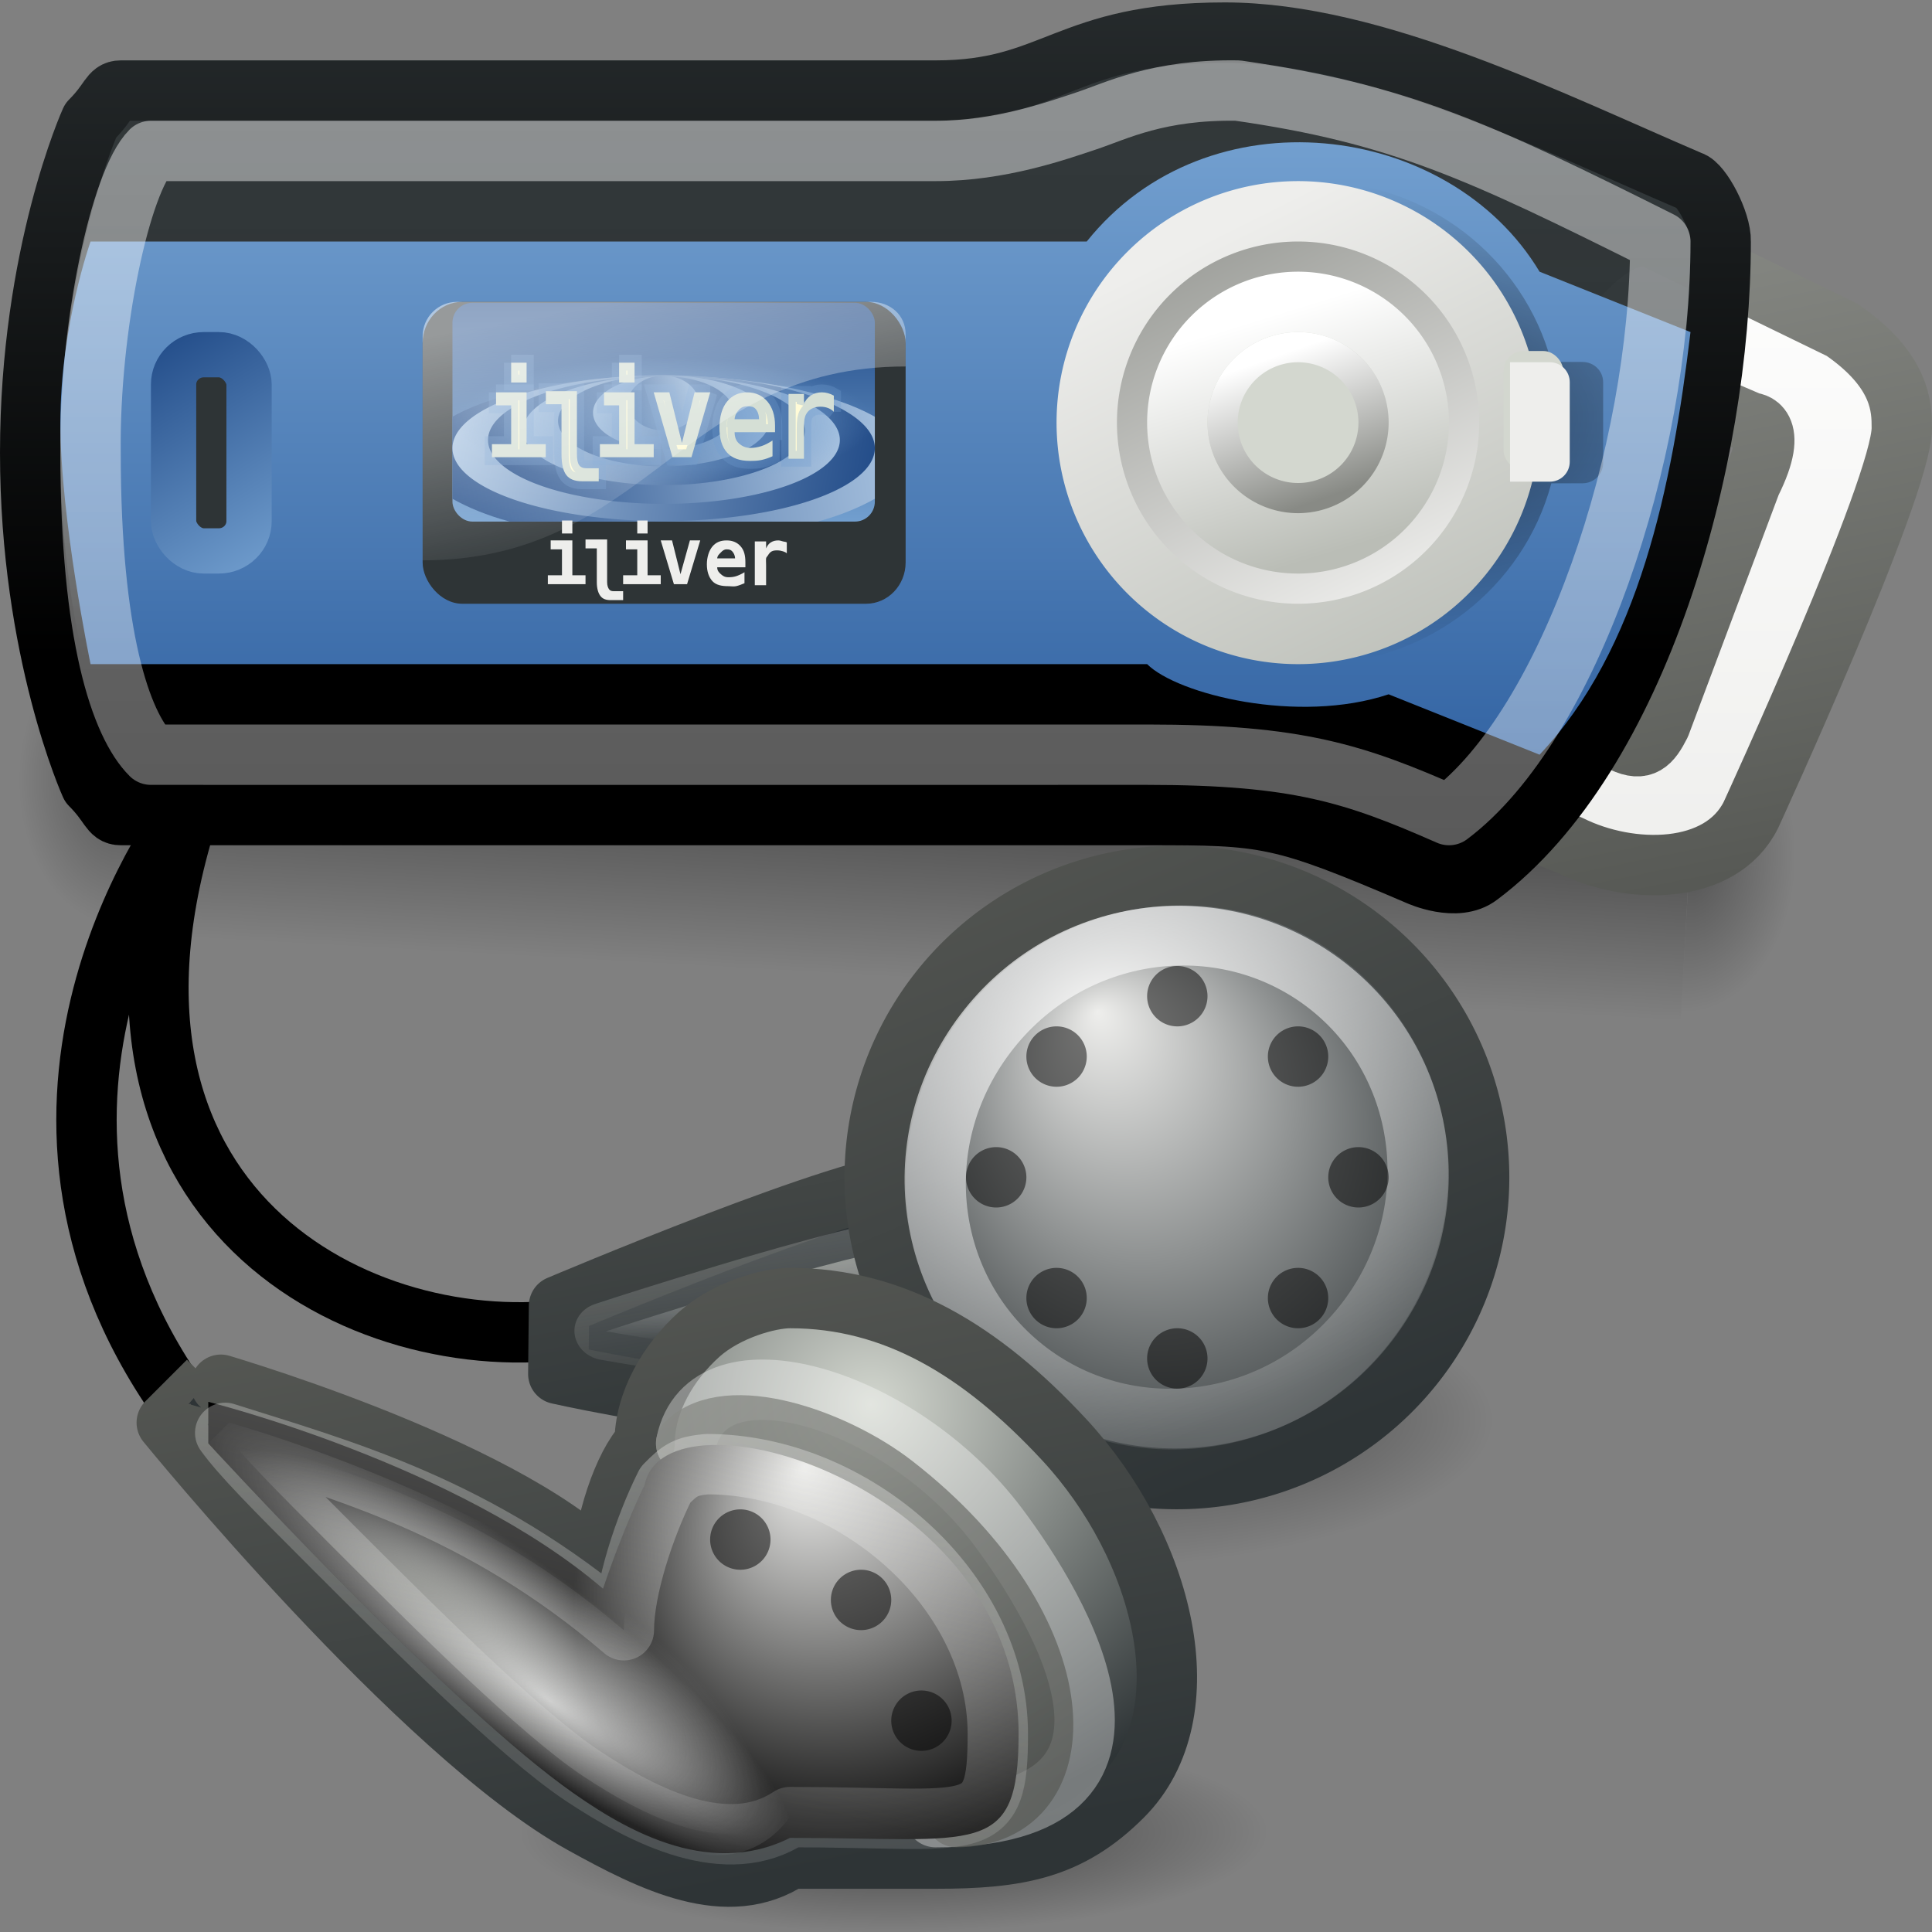 <?xml version="1.0" encoding="UTF-8" standalone="no"?>
<!-- Created with Inkscape (http://www.inkscape.org/) -->
<svg
   xmlns:dc="http://purl.org/dc/elements/1.1/"
   xmlns:cc="http://web.resource.org/cc/"
   xmlns:rdf="http://www.w3.org/1999/02/22-rdf-syntax-ns#"
   xmlns:svg="http://www.w3.org/2000/svg"
   xmlns="http://www.w3.org/2000/svg"
   xmlns:xlink="http://www.w3.org/1999/xlink"
   xmlns:sodipodi="http://sodipodi.sourceforge.net/DTD/sodipodi-0.dtd"
   xmlns:inkscape="http://www.inkscape.org/namespaces/inkscape"
   width="32"
   height="32"
   id="svg2160"
   sodipodi:version="0.32"
   inkscape:version="0.45.1"
   sodipodi:docbase="/storage/Development/Art/Tango/Players/iriver_T10/32x32"
   sodipodi:docname="multimedia-player-iriver-t10-blue.svg"
   inkscape:output_extension="org.inkscape.output.svg.inkscape"
   inkscape:export-filename="/storage/Development/Art/Tango/Players/iriver_T10/32x32/multimedia-player-iriver-t10-blue.png"
   inkscape:export-xdpi="90"
   inkscape:export-ydpi="90"
   version="1.0">
  <rect width="100%" height="100%" fill="#808080" stroke="none"/>
  <defs
     id="defs2162">
    <linearGradient
       inkscape:collect="always"
       xlink:href="#linearGradient3649"
       id="linearGradient6563"
       gradientUnits="userSpaceOnUse"
       x1="12.408"
       y1="36.591"
       x2="25.416"
       y2="43.61" />
    <linearGradient
       id="linearGradient3356"
       inkscape:collect="always">
      <stop
         id="stop3358"
         offset="0"
         style="stop-color:#555753;stop-opacity:1" />
      <stop
         id="stop3360"
         offset="1"
         style="stop-color:#2e3436;stop-opacity:1" />
    </linearGradient>
    <linearGradient
       inkscape:collect="always"
       xlink:href="#linearGradient3356"
       id="linearGradient6561"
       gradientUnits="userSpaceOnUse"
       x1="11.154"
       y1="36.413"
       x2="25.949"
       y2="44.373" />
    <radialGradient
       inkscape:collect="always"
       xlink:href="#linearGradient3704"
       id="radialGradient6559"
       gradientUnits="userSpaceOnUse"
       gradientTransform="matrix(1.35,0.377,-0.305,1.427,4.005,-24.82)"
       cx="21.606"
       cy="38.298"
       fx="18.683"
       fy="37.614"
       r="5.487" />
    <linearGradient
       inkscape:collect="always"
       xlink:href="#linearGradient3453"
       id="linearGradient6557"
       gradientUnits="userSpaceOnUse"
       x1="21.941"
       y1="34.082"
       x2="14.677"
       y2="44.691" />
    <radialGradient
       inkscape:collect="always"
       xlink:href="#linearGradient3479"
       id="radialGradient6555"
       gradientUnits="userSpaceOnUse"
       gradientTransform="matrix(-8.5861627e-2,0.128,-0.695,-0.465,30.203,49.383)"
       cx="6.865"
       cy="27.7"
       fx="6.865"
       fy="27.7"
       r="10.271" />
    <linearGradient
       inkscape:collect="always"
       xlink:href="#linearGradient3505"
       id="linearGradient6553"
       gradientUnits="userSpaceOnUse"
       gradientTransform="matrix(0.496,-0.548,0.483,0.582,-4.166,4.599)"
       x1="16.975"
       y1="33"
       x2="10.305"
       y2="42.778" />
    <radialGradient
       inkscape:collect="always"
       xlink:href="#linearGradient3626"
       id="radialGradient6551"
       gradientUnits="userSpaceOnUse"
       gradientTransform="matrix(1,0,0,0.146,0,34.594)"
       cx="24"
       cy="40.5"
       fx="34.869"
       fy="39.557"
       r="24" />
    <linearGradient
       inkscape:collect="always"
       xlink:href="#linearGradient3389"
       id="linearGradient6523"
       gradientUnits="userSpaceOnUse"
       gradientTransform="matrix(0.688,0,0,0.703,0.591,-1.687)"
       x1="27.047"
       y1="31.068"
       x2="24.043"
       y2="44.745" />
    <radialGradient
       inkscape:collect="always"
       xlink:href="#linearGradient3422"
       id="radialGradient6521"
       gradientUnits="userSpaceOnUse"
       gradientTransform="matrix(0.514,0.286,-0.107,0.191,10.123,10.69)"
       cx="9.433"
       cy="67.937"
       fx="7.63"
       fy="64.277"
       r="9.797" />
    <radialGradient
       inkscape:collect="always"
       xlink:href="#linearGradient3383"
       id="radialGradient6519"
       gradientUnits="userSpaceOnUse"
       gradientTransform="matrix(0.46,0.342,-8.1856204e-2,0.11,6.28,20.975)"
       cx="8.51"
       cy="20.591"
       fx="10.694"
       fy="22.915"
       r="10.484" />
    <radialGradient
       inkscape:collect="always"
       xlink:href="#linearGradient3433"
       id="radialGradient6517"
       gradientUnits="userSpaceOnUse"
       gradientTransform="matrix(0.329,0.321,-0.386,0.394,16.907,11.345)"
       cx="17.258"
       cy="19.513"
       fx="13"
       fy="19.741"
       r="10.484" />
    <linearGradient
       inkscape:collect="always"
       xlink:href="#linearGradient3342"
       id="linearGradient6515"
       gradientUnits="userSpaceOnUse"
       gradientTransform="matrix(0.688,0,0,0.688,0.591,-0.476)"
       x1="15.5"
       y1="33.066"
       x2="25.091"
       y2="43.5" />
    <linearGradient
       inkscape:collect="always"
       xlink:href="#linearGradient3497"
       id="linearGradient6513"
       gradientUnits="userSpaceOnUse"
       gradientTransform="matrix(0.527,-0.475,0.453,0.548,-13.349,14.584)"
       x1="19.817"
       y1="27.315"
       x2="12.503"
       y2="39.791" />
    <radialGradient
       inkscape:collect="always"
       xlink:href="#linearGradient3340"
       id="radialGradient6511"
       gradientUnits="userSpaceOnUse"
       gradientTransform="matrix(0,0.558,-0.579,0,32.096,11.238)"
       cx="19.757"
       cy="30.102"
       fx="19.757"
       fy="30.102"
       r="12.534" />
    <radialGradient
       inkscape:collect="always"
       xlink:href="#linearGradient3626"
       id="radialGradient6509"
       gradientUnits="userSpaceOnUse"
       gradientTransform="matrix(1,0,0,0.146,0,34.594)"
       cx="24"
       cy="40.5"
       fx="24"
       fy="40.5"
       r="24" />
    <linearGradient
       id="linearGradient7223"
       inkscape:collect="always">
      <stop
         id="stop7225"
         offset="0"
         style="stop-color:#ffffff;stop-opacity:1;" />
      <stop
         id="stop7227"
         offset="1"
         style="stop-color:#ffffff;stop-opacity:0" />
    </linearGradient>
    <linearGradient
       id="linearGradient7217"
       inkscape:collect="always">
      <stop
         id="stop7219"
         offset="0"
         style="stop-color:#204a87;stop-opacity:1" />
      <stop
         id="stop7221"
         offset="1"
         style="stop-color:#729fcf;stop-opacity:1" />
    </linearGradient>
    <linearGradient
       id="linearGradient7211"
       inkscape:collect="always">
      <stop
         id="stop7213"
         offset="0"
         style="stop-color:#729fcf;stop-opacity:1" />
      <stop
         id="stop7215"
         offset="1"
         style="stop-color:#3465a4;stop-opacity:1" />
    </linearGradient>
    <linearGradient
       id="linearGradient6509">
      <stop
         id="stop6511"
         offset="0"
         style="stop-color:#ffffff;stop-opacity:1" />
      <stop
         id="stop6513"
         offset="1"
         style="stop-color:#ffffff;stop-opacity:0" />
    </linearGradient>
    <linearGradient
       id="linearGradient4231">
      <stop
         style="stop-color:#ffffff;stop-opacity:1"
         offset="0"
         id="stop4233" />
      <stop
         style="stop-color:#2e3436;stop-opacity:0;"
         offset="1"
         id="stop4235" />
    </linearGradient>
    <linearGradient
       id="linearGradient5079">
      <stop
         style="stop-color:#729fcf;stop-opacity:1"
         offset="0"
         id="stop5081" />
      <stop
         id="stop4842"
         offset="0.75"
         style="stop-color:#729fcf;stop-opacity:0.498;" />
      <stop
         style="stop-color:#729fcf;stop-opacity:0"
         offset="1"
         id="stop5083" />
    </linearGradient>
    <linearGradient
       id="linearGradient4463">
      <stop
         style="stop-color:#adc7e3;stop-opacity:1;"
         offset="0"
         id="stop4465" />
      <stop
         style="stop-color:#204a87;stop-opacity:1"
         offset="1"
         id="stop4467" />
    </linearGradient>
    <linearGradient
       id="linearGradient4882"
       inkscape:collect="always">
      <stop
         id="stop4884"
         offset="0"
         style="stop-color:#204a87;stop-opacity:1" />
      <stop
         id="stop4886"
         offset="1"
         style="stop-color:#729fcf;stop-opacity:1" />
    </linearGradient>
    <linearGradient
       inkscape:collect="always"
       id="linearGradient4258">
      <stop
         style="stop-color:#ffffff;stop-opacity:1"
         offset="0"
         id="stop4260" />
      <stop
         style="stop-color:#888a85;stop-opacity:1"
         offset="1"
         id="stop4262" />
    </linearGradient>
    <linearGradient
       inkscape:collect="always"
       id="linearGradient4274">
      <stop
         style="stop-color:#ffffff;stop-opacity:1"
         offset="0"
         id="stop4276" />
      <stop
         style="stop-color:#babdb6;stop-opacity:1"
         offset="1"
         id="stop4278" />
    </linearGradient>
    <linearGradient
       inkscape:collect="always"
       id="linearGradient4266">
      <stop
         style="stop-color:#eeeeec;stop-opacity:1"
         offset="0"
         id="stop4268" />
      <stop
         style="stop-color:#babdb6;stop-opacity:1"
         offset="1"
         id="stop4270" />
    </linearGradient>
    <linearGradient
       inkscape:collect="always"
       id="linearGradient4242">
      <stop
         style="stop-color:#888a85;stop-opacity:1"
         offset="0"
         id="stop4244" />
      <stop
         style="stop-color:#eeeeec;stop-opacity:1"
         offset="1"
         id="stop4246" />
    </linearGradient>
    <linearGradient
       inkscape:collect="always"
       id="linearGradient5932">
      <stop
         style="stop-color:#ffffff;stop-opacity:1;"
         offset="0"
         id="stop5934" />
      <stop
         style="stop-color:#ffffff;stop-opacity:0.784"
         offset="1"
         id="stop5936" />
    </linearGradient>
    <linearGradient
       inkscape:collect="always"
       id="linearGradient3437">
      <stop
         style="stop-color:#000000;stop-opacity:1;"
         offset="0"
         id="stop3439" />
      <stop
         style="stop-color:#000000;stop-opacity:0;"
         offset="1"
         id="stop3441" />
    </linearGradient>
    <linearGradient
       inkscape:collect="always"
       id="linearGradient4110">
      <stop
         style="stop-color:#2e3436;stop-opacity:1;"
         offset="0"
         id="stop4112" />
      <stop
         style="stop-color:#000000;stop-opacity:1"
         offset="1"
         id="stop4114" />
    </linearGradient>
    <linearGradient
       id="linearGradient4146">
      <stop
         style="stop-color:#555753;stop-opacity:1"
         offset="0"
         id="stop4148" />
      <stop
         id="stop4156"
         offset="0.25"
         style="stop-color:#2e3436;stop-opacity:0.941;" />
      <stop
         style="stop-color:#2e3436;stop-opacity:1;"
         offset="0.75"
         id="stop4158" />
      <stop
         style="stop-color:#000000;stop-opacity:1"
         offset="1"
         id="stop4150" />
    </linearGradient>
    <linearGradient
       inkscape:collect="always"
       id="linearGradient4206">
      <stop
         style="stop-color:#555753;stop-opacity:1"
         offset="0"
         id="stop4208" />
      <stop
         style="stop-color:#888a85;stop-opacity:1"
         offset="1"
         id="stop4210" />
    </linearGradient>
    <linearGradient
       inkscape:collect="always"
       id="linearGradient4221">
      <stop
         style="stop-color:#ffffff;stop-opacity:1"
         offset="0"
         id="stop4223" />
      <stop
         style="stop-color:#eeeeec;stop-opacity:1"
         offset="1"
         id="stop4225" />
    </linearGradient>
    <linearGradient
       inkscape:collect="always"
       id="linearGradient4101">
      <stop
         style="stop-color:#000000;stop-opacity:1;"
         offset="0"
         id="stop4103" />
      <stop
         style="stop-color:#000000;stop-opacity:0;"
         offset="1"
         id="stop4105" />
    </linearGradient>
    <linearGradient
       id="linearGradient4792">
      <stop
         style="stop-color:#ffffff;stop-opacity:1;"
         offset="0"
         id="stop4794" />
      <stop
         id="stop4796"
         offset="0.2"
         style="stop-color:#d3d3d3;stop-opacity:1;" />
      <stop
         style="stop-color:#d3d3d3;stop-opacity:1;"
         offset="0.8"
         id="stop4798" />
      <stop
         style="stop-color:#888888;stop-opacity:1;"
         offset="1"
         id="stop4800" />
    </linearGradient>
    <linearGradient
       id="linearGradient4079">
      <stop
         id="stop4081"
         offset="0"
         style="stop-color:#babdb6;stop-opacity:1" />
      <stop
         id="stop4083"
         offset="1"
         style="stop-color:#888a85;stop-opacity:1" />
    </linearGradient>
    <linearGradient
       id="linearGradient4065">
      <stop
         id="stop4067"
         offset="0"
         style="stop-color:#d2e1f0;stop-opacity:1;" />
      <stop
         style="stop-color:#729fcf;stop-opacity:1;"
         offset="0.2"
         id="stop4069" />
      <stop
         id="stop4071"
         offset="0.8"
         style="stop-color:#729fcf;stop-opacity:1;" />
      <stop
         id="stop4073"
         offset="1"
         style="stop-color:#204a87;stop-opacity:1" />
    </linearGradient>
    <linearGradient
       id="linearGradient4803"
       inkscape:collect="always">
      <stop
         id="stop4805"
         offset="0"
         style="stop-color:#555753;stop-opacity:1" />
      <stop
         id="stop4807"
         offset="1"
         style="stop-color:#2e3436;stop-opacity:1" />
    </linearGradient>
    <linearGradient
       id="linearGradient3389"
       inkscape:collect="always">
      <stop
         id="stop3391"
         offset="0"
         style="stop-color:#eeeeec;stop-opacity:1;" />
      <stop
         id="stop3393"
         offset="1"
         style="stop-color:#eeeeec;stop-opacity:0.294" />
    </linearGradient>
    <linearGradient
       inkscape:collect="always"
       xlink:href="#linearGradient3389"
       id="linearGradient2359"
       gradientUnits="userSpaceOnUse"
       gradientTransform="matrix(1,0,0,1.023,0,-1.761)"
       x1="27.047"
       y1="31.068"
       x2="24.043"
       y2="44.745" />
    <linearGradient
       inkscape:collect="always"
       id="linearGradient3422">
      <stop
         style="stop-color:#babdb6;stop-opacity:1"
         offset="0"
         id="stop3424" />
      <stop
         style="stop-color:#ffffff;stop-opacity:0;"
         offset="1"
         id="stop3426" />
    </linearGradient>
    <radialGradient
       inkscape:collect="always"
       xlink:href="#linearGradient3422"
       id="radialGradient3428"
       cx="9.433"
       cy="67.937"
       fx="7.63"
       fy="64.277"
       r="9.797"
       gradientTransform="matrix(0.747,0.416,-0.155,0.278,13.85,16.235)"
       gradientUnits="userSpaceOnUse" />
    <linearGradient
       id="linearGradient3383">
      <stop
         id="stop3385"
         offset="0"
         style="stop-color:#ffffff;stop-opacity:1" />
      <stop
         id="stop3387"
         offset="1"
         style="stop-color:#ffffff;stop-opacity:0;" />
    </linearGradient>
    <radialGradient
       inkscape:collect="always"
       xlink:href="#linearGradient3383"
       id="radialGradient3411"
       gradientUnits="userSpaceOnUse"
       gradientTransform="matrix(0.668,0.497,-0.119,0.16,8.266,31.19)"
       cx="8.51"
       cy="20.591"
       fx="10.694"
       fy="22.915"
       r="10.484" />
    <radialGradient
       inkscape:collect="always"
       xlink:href="#linearGradient3501"
       id="radialGradient3986"
       gradientUnits="userSpaceOnUse"
       gradientTransform="matrix(0.5,0,0,1.5,13.75,-18.75)"
       cx="27.5"
       cy="37.5"
       fx="27.5"
       fy="38.781"
       r="1" />
    <radialGradient
       inkscape:collect="always"
       xlink:href="#linearGradient3501"
       id="radialGradient3984"
       gradientUnits="userSpaceOnUse"
       gradientTransform="matrix(0.5,0,0,1.5,13.75,-18.75)"
       cx="27.5"
       cy="37.5"
       fx="27.5"
       fy="38.781"
       r="1" />
    <radialGradient
       inkscape:collect="always"
       xlink:href="#linearGradient3501"
       id="radialGradient3982"
       gradientUnits="userSpaceOnUse"
       gradientTransform="matrix(0.5,0,0,1.5,13.75,-18.75)"
       cx="27.5"
       cy="37.5"
       fx="27.5"
       fy="38.781"
       r="1" />
    <linearGradient
       inkscape:collect="always"
       id="linearGradient3501">
      <stop
         style="stop-color:#2e3436;stop-opacity:1;"
         offset="0"
         id="stop3503" />
      <stop
         style="stop-color:#2e3436;stop-opacity:0;"
         offset="1"
         id="stop3505" />
    </linearGradient>
    <radialGradient
       inkscape:collect="always"
       xlink:href="#linearGradient3501"
       id="radialGradient3980"
       gradientUnits="userSpaceOnUse"
       gradientTransform="matrix(0.5,0,0,1.5,13.75,-18.75)"
       cx="27.5"
       cy="37.5"
       fx="27.5"
       fy="38.781"
       r="1" />
    <radialGradient
       inkscape:collect="always"
       xlink:href="#linearGradient3433"
       id="radialGradient3376"
       gradientUnits="userSpaceOnUse"
       gradientTransform="matrix(0.478,0.467,-0.561,0.574,23.707,17.188)"
       cx="17.258"
       cy="19.513"
       fx="13"
       fy="19.741"
       r="10.484" />
    <linearGradient
       inkscape:collect="always"
       id="linearGradient3342">
      <stop
         style="stop-color:#888a85;stop-opacity:1"
         offset="0"
         id="stop3345" />
      <stop
         style="stop-color:#555753;stop-opacity:1"
         offset="1"
         id="stop3347" />
    </linearGradient>
    <linearGradient
       inkscape:collect="always"
       xlink:href="#linearGradient3342"
       id="linearGradient3349"
       x1="15.5"
       y1="33.066"
       x2="25.091"
       y2="43.5"
       gradientUnits="userSpaceOnUse" />
    <linearGradient
       inkscape:collect="always"
       xlink:href="#linearGradient3497"
       id="linearGradient2368"
       gradientUnits="userSpaceOnUse"
       gradientTransform="matrix(0.766,-0.69,0.659,0.797,-20.255,21.897)"
       x1="19.817"
       y1="27.315"
       x2="12.503"
       y2="39.791" />
    <linearGradient
       inkscape:collect="always"
       id="linearGradient3340">
      <stop
         style="stop-color:#d3d7cf;stop-opacity:1"
         offset="0"
         id="stop3342" />
      <stop
         style="stop-color:#2e3436;stop-opacity:1"
         offset="1"
         id="stop3344" />
    </linearGradient>
    <radialGradient
       inkscape:collect="always"
       xlink:href="#linearGradient3340"
       id="radialGradient2366"
       gradientUnits="userSpaceOnUse"
       gradientTransform="matrix(0,0.812,-0.841,0,45.776,17.033)"
       cx="19.757"
       cy="30.102"
       fx="19.757"
       fy="30.102"
       r="12.534" />
    <linearGradient
       id="linearGradient3685">
      <stop
         style="stop-color:#abe5f7;stop-opacity:1"
         offset="0"
         id="stop3687" />
      <stop
         style="stop-color:#3ebbe2;stop-opacity:1"
         offset="1"
         id="stop3689" />
    </linearGradient>
    <linearGradient
       inkscape:collect="always"
       id="linearGradient3649">
      <stop
         style="stop-color:#ffffff;stop-opacity:1"
         offset="0"
         id="stop3651" />
      <stop
         style="stop-color:#ffffff;stop-opacity:0.196"
         offset="1"
         id="stop3653" />
    </linearGradient>
    <linearGradient
       inkscape:collect="always"
       id="linearGradient3704">
      <stop
         style="stop-color:#eeeeec;stop-opacity:1"
         offset="0"
         id="stop3706" />
      <stop
         style="stop-color:#2e3436;stop-opacity:1"
         offset="1"
         id="stop3708" />
    </linearGradient>
    <linearGradient
       inkscape:collect="always"
       id="linearGradient3453">
      <stop
         style="stop-color:#eeeeec;stop-opacity:1;"
         offset="0"
         id="stop3455" />
      <stop
         style="stop-color:#eeeeec;stop-opacity:0;"
         offset="1"
         id="stop3457" />
    </linearGradient>
    <linearGradient
       inkscape:collect="always"
       id="linearGradient3479">
      <stop
         style="stop-color:#babdb6;stop-opacity:1"
         offset="0"
         id="stop3481" />
      <stop
         style="stop-color:#ffffff;stop-opacity:0"
         offset="1"
         id="stop3483" />
    </linearGradient>
    <linearGradient
       inkscape:collect="always"
       id="linearGradient3433">
      <stop
         style="stop-color:#eeeeec;stop-opacity:1"
         offset="0"
         id="stop3435" />
      <stop
         style="stop-color:#000000;stop-opacity:1"
         offset="1"
         id="stop3437" />
    </linearGradient>
    <linearGradient
       inkscape:collect="always"
       id="linearGradient3505">
      <stop
         style="stop-color:#555753;stop-opacity:1"
         offset="0"
         id="stop3507" />
      <stop
         style="stop-color:#2e3436;stop-opacity:1"
         offset="1"
         id="stop3509" />
    </linearGradient>
    <linearGradient
       id="linearGradient3469">
      <stop
         style="stop-color:#888a85;stop-opacity:1"
         offset="0"
         id="stop3471" />
      <stop
         style="stop-color:#2e3436;stop-opacity:1"
         offset="1"
         id="stop3473" />
    </linearGradient>
    <linearGradient
       inkscape:collect="always"
       id="linearGradient3497">
      <stop
         style="stop-color:#555753;stop-opacity:1"
         offset="0"
         id="stop3499" />
      <stop
         style="stop-color:#2e3436;stop-opacity:1"
         offset="1"
         id="stop3501" />
    </linearGradient>
    <linearGradient
       inkscape:collect="always"
       id="linearGradient3626">
      <stop
         style="stop-color:#000000;stop-opacity:1;"
         offset="0"
         id="stop3628" />
      <stop
         style="stop-color:#000000;stop-opacity:0;"
         offset="1"
         id="stop3630" />
    </linearGradient>
    <linearGradient
       id="linearGradient4454">
      <stop
         style="stop-color:#555753;stop-opacity:1"
         offset="0"
         id="stop4456" />
      <stop
         style="stop-color:#204a87;stop-opacity:1"
         offset="1"
         id="stop4458" />
    </linearGradient>
    <linearGradient
       inkscape:collect="always"
       id="linearGradient4443">
      <stop
         style="stop-color:#ffffff;stop-opacity:1;"
         offset="0"
         id="stop4445" />
      <stop
         style="stop-color:#ffffff;stop-opacity:0;"
         offset="1"
         id="stop4447" />
    </linearGradient>
    <linearGradient
       inkscape:collect="always"
       id="linearGradient3662">
      <stop
         style="stop-color:#2e3436;stop-opacity:1"
         offset="0"
         id="stop3664" />
      <stop
         style="stop-color:#3465a4;stop-opacity:1"
         offset="1"
         id="stop3666" />
    </linearGradient>
    <linearGradient
       id="linearGradient3173">
      <stop
         style="stop-color:#555753;stop-opacity:1"
         offset="0"
         id="stop3175" />
      <stop
         id="stop3181"
         offset="0.2"
         style="stop-color:#2e3436;stop-opacity:1;" />
      <stop
         style="stop-color:#2e3436;stop-opacity:1;"
         offset="0.8"
         id="stop3183" />
      <stop
         style="stop-color:#000000;stop-opacity:1"
         offset="1"
         id="stop3177" />
    </linearGradient>
    <linearGradient
       inkscape:collect="always"
       xlink:href="#linearGradient3662"
       id="linearGradient4431"
       gradientUnits="userSpaceOnUse"
       gradientTransform="matrix(0.666,0,0,0.704,3.347,-3.404)"
       x1="23.5"
       y1="12.469"
       x2="23.5"
       y2="29" />
    <linearGradient
       inkscape:collect="always"
       xlink:href="#linearGradient4443"
       id="linearGradient4452"
       gradientUnits="userSpaceOnUse"
       gradientTransform="matrix(0.895,0,0,0.976,1.628,-3.687)"
       x1="16.779"
       y1="13"
       x2="20.051"
       y2="25" />
    <linearGradient
       inkscape:collect="always"
       xlink:href="#linearGradient3685"
       id="linearGradient3691"
       x1="15.179"
       y1="11.5"
       x2="16.568"
       y2="15"
       gradientUnits="userSpaceOnUse"
       gradientTransform="translate(0,1)" />
    <radialGradient
       inkscape:collect="always"
       xlink:href="#linearGradient3685"
       id="radialGradient3701"
       cx="52.5"
       cy="28"
       fx="51.94"
       fy="27.44"
       r="1.5"
       gradientUnits="userSpaceOnUse"
       gradientTransform="matrix(1.498,0,0,1.498,-26.149,-13.946)" />
    <linearGradient
       inkscape:collect="always"
       xlink:href="#linearGradient3662"
       id="linearGradient4123"
       gradientUnits="userSpaceOnUse"
       gradientTransform="matrix(0.666,0,0,0.704,3.347,-3.404)"
       x1="23.5"
       y1="12.469"
       x2="23.5"
       y2="29" />
    <radialGradient
       inkscape:collect="always"
       xlink:href="#linearGradient3685"
       id="radialGradient4125"
       gradientUnits="userSpaceOnUse"
       gradientTransform="matrix(1.498,0,0,1.498,-26.149,-13.946)"
       cx="52.5"
       cy="28"
       fx="51.94"
       fy="27.44"
       r="1.5" />
    <linearGradient
       inkscape:collect="always"
       xlink:href="#linearGradient3685"
       id="linearGradient4127"
       gradientUnits="userSpaceOnUse"
       gradientTransform="translate(0,1)"
       x1="15.179"
       y1="11.5"
       x2="16.568"
       y2="15" />
    <radialGradient
       inkscape:collect="always"
       xlink:href="#linearGradient3626"
       id="radialGradient3406"
       gradientUnits="userSpaceOnUse"
       gradientTransform="matrix(1,0,0,0.146,0,34.594)"
       cx="24"
       cy="40.5"
       fx="24"
       fy="40.5"
       r="24" />
    <radialGradient
       inkscape:collect="always"
       xlink:href="#linearGradient3626"
       id="radialGradient3091"
       gradientUnits="userSpaceOnUse"
       gradientTransform="matrix(1,0,0,0.146,0,34.594)"
       cx="24"
       cy="40.5"
       fx="34.869"
       fy="39.557"
       r="24" />
    <linearGradient
       inkscape:collect="always"
       xlink:href="#linearGradient3505"
       id="linearGradient3093"
       gradientUnits="userSpaceOnUse"
       gradientTransform="matrix(0.721,-0.696,0.702,0.739,-6.254,14.588)"
       x1="16.975"
       y1="33"
       x2="15.198"
       y2="45.667" />
    <radialGradient
       inkscape:collect="always"
       xlink:href="#linearGradient3479"
       id="radialGradient3095"
       gradientUnits="userSpaceOnUse"
       gradientTransform="matrix(-8.5861627e-2,0.128,-0.695,-0.465,30.203,49.383)"
       cx="6.865"
       cy="27.7"
       fx="6.865"
       fy="27.7"
       r="10.271" />
    <linearGradient
       inkscape:collect="always"
       xlink:href="#linearGradient3453"
       id="linearGradient3097"
       gradientUnits="userSpaceOnUse"
       x1="21.941"
       y1="34.082"
       x2="14.677"
       y2="44.691" />
    <radialGradient
       inkscape:collect="always"
       xlink:href="#linearGradient3704"
       id="radialGradient3099"
       gradientUnits="userSpaceOnUse"
       gradientTransform="matrix(1.35,0.377,-0.305,1.427,4.005,-24.82)"
       cx="21.606"
       cy="38.298"
       fx="17.534"
       fy="38.587"
       r="5.487" />
    <linearGradient
       inkscape:collect="always"
       xlink:href="#linearGradient4803"
       id="linearGradient3101"
       gradientUnits="userSpaceOnUse"
       x1="11.154"
       y1="36.413"
       x2="25.949"
       y2="44.373" />
    <linearGradient
       inkscape:collect="always"
       xlink:href="#linearGradient3649"
       id="linearGradient3103"
       gradientUnits="userSpaceOnUse"
       x1="12.408"
       y1="36.591"
       x2="25.416"
       y2="43.61" />
    <radialGradient
       inkscape:collect="always"
       xlink:href="#linearGradient3501"
       id="radialGradient3105"
       gradientUnits="userSpaceOnUse"
       gradientTransform="matrix(0.5,0,0,1.5,13.75,-18.75)"
       cx="27.5"
       cy="37.5"
       fx="27.5"
       fy="38.781"
       r="1" />
    <radialGradient
       inkscape:collect="always"
       xlink:href="#linearGradient3501"
       id="radialGradient3107"
       gradientUnits="userSpaceOnUse"
       gradientTransform="matrix(0.5,0,0,1.5,13.75,-18.75)"
       cx="27.5"
       cy="37.5"
       fx="27.5"
       fy="38.781"
       r="1" />
    <radialGradient
       inkscape:collect="always"
       xlink:href="#linearGradient3501"
       id="radialGradient3109"
       gradientUnits="userSpaceOnUse"
       gradientTransform="matrix(0.5,0,0,1.5,13.75,-18.75)"
       cx="27.5"
       cy="37.5"
       fx="27.5"
       fy="38.781"
       r="1" />
    <radialGradient
       inkscape:collect="always"
       xlink:href="#linearGradient3501"
       id="radialGradient3111"
       gradientUnits="userSpaceOnUse"
       gradientTransform="matrix(0.5,0,0,1.5,13.75,-18.75)"
       cx="27.5"
       cy="37.5"
       fx="27.5"
       fy="38.781"
       r="1" />
    <radialGradient
       inkscape:collect="always"
       xlink:href="#linearGradient3501"
       id="radialGradient3113"
       gradientUnits="userSpaceOnUse"
       gradientTransform="matrix(0.5,0,0,1.5,13.75,-18.75)"
       cx="27.5"
       cy="37.5"
       fx="27.5"
       fy="38.781"
       r="1" />
    <radialGradient
       inkscape:collect="always"
       xlink:href="#linearGradient3501"
       id="radialGradient3115"
       gradientUnits="userSpaceOnUse"
       gradientTransform="matrix(0.5,0,0,1.5,13.75,-18.75)"
       cx="27.5"
       cy="37.5"
       fx="27.5"
       fy="38.781"
       r="1" />
    <radialGradient
       inkscape:collect="always"
       xlink:href="#linearGradient3501"
       id="radialGradient3117"
       gradientUnits="userSpaceOnUse"
       gradientTransform="matrix(0.5,0,0,1.5,13.75,-18.75)"
       cx="27.5"
       cy="37.5"
       fx="27.5"
       fy="38.781"
       r="1" />
    <radialGradient
       inkscape:collect="always"
       xlink:href="#linearGradient3501"
       id="radialGradient3119"
       gradientUnits="userSpaceOnUse"
       gradientTransform="matrix(0.5,0,0,1.5,13.75,-18.75)"
       cx="27.5"
       cy="37.5"
       fx="27.5"
       fy="38.781"
       r="1" />
    <linearGradient
       inkscape:collect="always"
       xlink:href="#linearGradient4101"
       id="linearGradient7155"
       gradientUnits="userSpaceOnUse"
       gradientTransform="translate(0,-15)"
       x1="24"
       y1="38"
       x2="24"
       y2="41" />
    <radialGradient
       inkscape:collect="always"
       xlink:href="#linearGradient4101"
       id="radialGradient7157"
       gradientUnits="userSpaceOnUse"
       gradientTransform="matrix(-1.884,0,0,1.884,87.772,-48.585)"
       cx="45"
       cy="38"
       fx="45"
       fy="38"
       r="1.5" />
    <radialGradient
       inkscape:collect="always"
       xlink:href="#linearGradient4101"
       id="radialGradient7159"
       gradientUnits="userSpaceOnUse"
       gradientTransform="matrix(1.884,0,0,1.884,-39.772,-48.585)"
       cx="45"
       cy="38"
       fx="45"
       fy="38"
       r="1.5" />
    <linearGradient
       inkscape:collect="always"
       xlink:href="#linearGradient4101"
       id="linearGradient7161"
       gradientUnits="userSpaceOnUse"
       gradientTransform="translate(0,-15)"
       x1="24"
       y1="38"
       x2="24"
       y2="41" />
    <radialGradient
       inkscape:collect="always"
       xlink:href="#linearGradient4101"
       id="radialGradient7163"
       gradientUnits="userSpaceOnUse"
       gradientTransform="matrix(-1.884,0,0,1.884,87.772,-48.585)"
       cx="45"
       cy="38"
       fx="45"
       fy="38"
       r="1.5" />
    <radialGradient
       inkscape:collect="always"
       xlink:href="#linearGradient4101"
       id="radialGradient7165"
       gradientUnits="userSpaceOnUse"
       gradientTransform="matrix(1.884,0,0,1.884,-39.772,-48.585)"
       cx="45"
       cy="38"
       fx="45"
       fy="38"
       r="1.5" />
    <linearGradient
       inkscape:collect="always"
       xlink:href="#linearGradient4221"
       id="linearGradient7167"
       gradientUnits="userSpaceOnUse"
       gradientTransform="matrix(0.66,0,0,0.659,0.17,-9.68)"
       x1="48.258"
       y1="19.862"
       x2="48.258"
       y2="37.173" />
    <linearGradient
       inkscape:collect="always"
       xlink:href="#linearGradient4206"
       id="linearGradient7169"
       gradientUnits="userSpaceOnUse"
       gradientTransform="matrix(0.66,0,0,0.651,0.17,-9.539)"
       x1="44.396"
       y1="37.443"
       x2="40.807"
       y2="19.906" />
    <linearGradient
       inkscape:collect="always"
       xlink:href="#linearGradient4146"
       id="linearGradient7171"
       gradientUnits="userSpaceOnUse"
       gradientTransform="matrix(0.66,0,0,0.659,0.17,-9.68)"
       x1="22.5"
       y1="11"
       x2="22.5"
       y2="31.193" />
    <linearGradient
       inkscape:collect="always"
       xlink:href="#linearGradient4110"
       id="linearGradient7173"
       gradientUnits="userSpaceOnUse"
       gradientTransform="matrix(0.66,0,0,0.566,0.17,-8.513)"
       x1="44.001"
       y1="10.753"
       x2="44.001"
       y2="34.274" />
    <linearGradient
       inkscape:collect="always"
       xlink:href="#linearGradient7211"
       id="linearGradient7175"
       gradientUnits="userSpaceOnUse"
       gradientTransform="matrix(0.66,0,0,0.659,0.17,-9.68)"
       x1="21.726"
       y1="18.256"
       x2="21.726"
       y2="33.641" />
    <radialGradient
       inkscape:collect="always"
       xlink:href="#linearGradient3437"
       id="radialGradient7177"
       gradientUnits="userSpaceOnUse"
       gradientTransform="matrix(0.895,2.689835e-8,-1.9684287e-8,0.617,-7.458,-3.579)"
       cx="34.893"
       cy="17.15"
       fx="34.893"
       fy="17.15"
       r="6.484" />
    <linearGradient
       inkscape:collect="always"
       xlink:href="#linearGradient5932"
       id="linearGradient7179"
       gradientUnits="userSpaceOnUse"
       gradientTransform="matrix(0.66,0,0,0.659,0.17,-4.405)"
       x1="21.725"
       y1="8.197"
       x2="21.725"
       y2="27.916" />
    <linearGradient
       inkscape:collect="always"
       xlink:href="#linearGradient4242"
       id="linearGradient7181"
       gradientUnits="userSpaceOnUse"
       x1="27.045"
       y1="14.545"
       x2="32.5"
       y2="25.455" />
    <linearGradient
       inkscape:collect="always"
       xlink:href="#linearGradient4266"
       id="linearGradient7183"
       gradientUnits="userSpaceOnUse"
       x1="32.5"
       y1="14.545"
       x2="37.955"
       y2="25.455" />
    <linearGradient
       inkscape:collect="always"
       xlink:href="#linearGradient4274"
       id="linearGradient7185"
       gradientUnits="userSpaceOnUse"
       x1="29.509"
       y1="16.121"
       x2="32.5"
       y2="25.833" />
    <linearGradient
       inkscape:collect="always"
       xlink:href="#linearGradient4258"
       id="linearGradient7187"
       gradientUnits="userSpaceOnUse"
       x1="29.207"
       y1="16.24"
       x2="32.5"
       y2="25.625" />
    <linearGradient
       inkscape:collect="always"
       xlink:href="#linearGradient7217"
       id="linearGradient7209"
       gradientUnits="userSpaceOnUse"
       gradientTransform="matrix(0.833,0,0,0.929,-3.583,-19.714)"
       x1="7.3"
       y1="27.154"
       x2="9.7"
       y2="31.462" />
    <linearGradient
       inkscape:collect="always"
       xlink:href="#linearGradient7223"
       id="linearGradient3508"
       gradientUnits="userSpaceOnUse"
       gradientTransform="matrix(0.571,0,0,0.571,1.571,-6.558)"
       x1="15.081"
       y1="20.25"
       x2="16.5"
       y2="27.75" />
    <linearGradient
       inkscape:collect="always"
       xlink:href="#linearGradient4882"
       id="linearGradient3510"
       gradientUnits="userSpaceOnUse"
       x1="25"
       y1="34"
       x2="25"
       y2="40" />
    <linearGradient
       inkscape:collect="always"
       xlink:href="#linearGradient4463"
       id="linearGradient3512"
       gradientUnits="userSpaceOnUse"
       gradientTransform="matrix(-1.167,0,0,1.5,54.167,-22.5)"
       x1="19"
       y1="39"
       x2="31"
       y2="42" />
    <linearGradient
       inkscape:collect="always"
       xlink:href="#linearGradient4463"
       id="linearGradient3514"
       gradientUnits="userSpaceOnUse"
       x1="19"
       y1="39"
       x2="31"
       y2="42" />
    <linearGradient
       inkscape:collect="always"
       xlink:href="#linearGradient4463"
       id="linearGradient3516"
       gradientUnits="userSpaceOnUse"
       x1="19"
       y1="39"
       x2="31"
       y2="42" />
    <linearGradient
       inkscape:collect="always"
       xlink:href="#linearGradient4463"
       id="linearGradient3518"
       gradientUnits="userSpaceOnUse"
       x1="19"
       y1="39"
       x2="31"
       y2="42" />
    <linearGradient
       inkscape:collect="always"
       xlink:href="#linearGradient4463"
       id="linearGradient3520"
       gradientUnits="userSpaceOnUse"
       x1="19"
       y1="39"
       x2="31"
       y2="42" />
    <linearGradient
       inkscape:collect="always"
       xlink:href="#linearGradient4463"
       id="linearGradient3522"
       gradientUnits="userSpaceOnUse"
       x1="19"
       y1="39"
       x2="31"
       y2="42" />
    <linearGradient
       inkscape:collect="always"
       xlink:href="#linearGradient4463"
       id="linearGradient3524"
       gradientUnits="userSpaceOnUse"
       x1="19"
       y1="39"
       x2="31"
       y2="42" />
    <radialGradient
       inkscape:collect="always"
       xlink:href="#linearGradient5079"
       id="radialGradient3526"
       gradientUnits="userSpaceOnUse"
       gradientTransform="matrix(0.748,0,0,0.219,7.039,34.078)"
       cx="24"
       cy="14.5"
       fx="24"
       fy="14.5"
       r="8" />
  </defs>
  <sodipodi:namedview
     id="base"
     pagecolor="#ffffff"
     bordercolor="#666666"
     borderopacity="1.0"
     inkscape:pageopacity="0.0"
     inkscape:pageshadow="2"
     inkscape:zoom="16.061622"
     inkscape:cx="32.455226"
     inkscape:cy="11.725812"
     inkscape:current-layer="layer1"
     showgrid="true"
     inkscape:grid-bbox="true"
     inkscape:document-units="px"
     gridspacingx="0.5px"
     gridspacingy="0.5px"
     gridempspacing="2"
     inkscape:grid-points="true"
     inkscape:window-width="1400"
     inkscape:window-height="981"
     inkscape:window-x="0"
     inkscape:window-y="25"
     width="32px"
     height="32px" />
  <g
     id="layer1"
     inkscape:label="Layer 1"
     inkscape:groupmode="layer">
    <g
       id="g4912"
       style="opacity:0.35"
       transform="matrix(0.617,3.446589e-2,-4.903922e-2,0.878,1.689,-13.618)">
      <g
         transform="translate(0,7)"
         style="opacity:1"
         id="g3289">
        <path
           style="opacity:1;fill:url(#linearGradient7155);fill-opacity:1;stroke:none;stroke-width:0.25;stroke-linecap:round;stroke-linejoin:round;stroke-miterlimit:4;stroke-opacity:1"
           d="M 3,23 L 45,23 L 45,26 L 3,26 L 3,23 z "
           id="rect4094"
           sodipodi:nodetypes="ccccc" />
        <path
           style="opacity:1;fill:url(#radialGradient7157);fill-opacity:1;stroke:none;stroke-width:0.25;stroke-linecap:round;stroke-linejoin:round;stroke-miterlimit:4;stroke-opacity:1"
           d="M 3,23 L 0,23 L 0,26 L 3,26 L 3,23 z "
           id="path2573"
           sodipodi:nodetypes="ccccc" />
        <path
           style="opacity:1;fill:url(#radialGradient7159);fill-opacity:1;stroke:none;stroke-width:0.25;stroke-linecap:round;stroke-linejoin:round;stroke-miterlimit:4;stroke-opacity:1"
           d="M 45,23 L 48,23 L 48,26 L 45,26 L 45,23 z "
           id="path3566"
           sodipodi:nodetypes="ccccc" />
      </g>
      <g
         transform="matrix(1,0,0,-1,0,53)"
         style="opacity:1"
         id="g4898">
        <path
           style="opacity:1;fill:url(#linearGradient7161);fill-opacity:1;stroke:none;stroke-width:0.25;stroke-linecap:round;stroke-linejoin:round;stroke-miterlimit:4;stroke-opacity:1"
           d="M 3,23 L 45,23 L 45,26 L 3,26 L 3,23 z "
           id="path4900"
           sodipodi:nodetypes="ccccc" />
        <path
           style="opacity:1;fill:url(#radialGradient7163);fill-opacity:1;stroke:none;stroke-width:0.25;stroke-linecap:round;stroke-linejoin:round;stroke-miterlimit:4;stroke-opacity:1"
           d="M 3,23 L 0,23 L 0,26 L 3,26 L 3,23 z "
           id="path4902"
           sodipodi:nodetypes="ccccc" />
        <path
           style="opacity:1;fill:url(#radialGradient7165);fill-opacity:1;stroke:none;stroke-width:0.25;stroke-linecap:round;stroke-linejoin:round;stroke-miterlimit:4;stroke-opacity:1"
           d="M 45,23 L 48,23 L 48,26 L 45,26 L 45,23 z "
           id="path4904"
           sodipodi:nodetypes="ccccc" />
      </g>
    </g>
    <path
       style="fill:url(#linearGradient7167);fill-opacity:1;stroke:url(#linearGradient7169);stroke-width:1;stroke-linecap:round;stroke-linejoin:round;stroke-miterlimit:4;stroke-dasharray:none;stroke-dashoffset:0;stroke-opacity:1"
       d="M 31.5,7.09 C 31.5,6.765 31.5,6.144 30.511,5.463 L 27.431,3.964 C 26.773,3.658 25.819,4.868 25.5,5.5 L 29,7 C 29,7 29.5,7 29,8 L 27.5,12 C 27.34,12.316 27.212,12.45 26.883,12.296 L 22.787,10.253 C 22.468,10.885 22.843,12.693 23.5,13 L 26,14 C 27,14.5 28.5,14.5 29,13.5 C 29,13.5 31.5,8.066 31.5,7.09 z "
       id="rect4187"
       sodipodi:nodetypes="ccccccccccccs" />
    <path
       style="fill:url(#linearGradient7171);fill-opacity:1;stroke:url(#linearGradient7173);stroke-width:1;stroke-linecap:round;stroke-linejoin:round;stroke-miterlimit:4;stroke-dashoffset:0;stroke-opacity:1"
       d="M 2,1.5 C 2,1.5 8.245,1.5 15.5,1.5 C 17.479,1.5 17.649,0.54 20.287,0.54 C 22.761,0.54 25.691,2.011 28,3 C 28.177,3.046 28.51,3.67 28.5,4 C 28.5,7.626 27.138,12.522 24.5,14.5 C 24.132,14.787 23.5,14.5 23.5,14.5 C 21.191,13.511 20.979,13.5 19,13.5 C 17.021,13.5 2,13.5 2,13.5 C 1.817,13.5 1.83,13.33 1.5,13 C 1.5,13 0.5,10.796 0.5,7.5 C 0.5,4.204 1.5,2 1.5,2 C 1.83,1.67 1.817,1.5 2,1.5 z "
       id="rect2168"
       sodipodi:nodetypes="csscccczccscc" />
    <path
       style="fill:url(#linearGradient7175);fill-opacity:1;stroke:none;stroke-width:0.923;stroke-linecap:round;stroke-linejoin:round;stroke-miterlimit:4;stroke-dasharray:none;stroke-dashoffset:0;stroke-opacity:1"
       d="M 18,4 L 1.5,4 C 1.5,4 1,5.401 1,7 C 1,8.599 1.5,11 1.5,11 C 7.5,11 13,11 19,11 C 19.5,11.5 21.5,12 23,11.5 L 25.5,12.5 C 27.147,10.756 27.696,8.059 28,5.5 L 25.5,4.5 C 24,2 20,1.5 18,4 z "
       id="path4137"
       sodipodi:nodetypes="ccsccccccc" />
    <path
       style="opacity:0.5;fill:url(#radialGradient7177);fill-opacity:1;stroke:none;stroke-width:1.083;stroke-linecap:round;stroke-linejoin:round;stroke-miterlimit:4;stroke-dasharray:none;stroke-dashoffset:0;stroke-opacity:1"
       d="M 21.747,3 C 19.489,3 17.649,4.796 17.649,7 C 17.649,9.204 19.489,11 21.747,11 C 23.648,11 25.237,9.721 25.695,8.005 L 26.21,8.005 C 26.4,8.005 26.553,7.856 26.553,7.67 L 26.553,6.33 C 26.553,6.144 26.4,5.995 26.21,5.995 L 25.695,5.995 C 25.237,4.279 23.648,3 21.747,3 z "
       id="path2431" />
    <path
       style="opacity:0.45;fill:none;fill-opacity:1;stroke:url(#linearGradient7179);stroke-width:1;stroke-linecap:round;stroke-linejoin:round;stroke-miterlimit:4;stroke-dashoffset:0;stroke-opacity:1"
       d="M 20.5,1.5 C 19.181,1.479 18.495,1.835 18,2 C 17.505,2.165 16.564,2.5 15.5,2.5 C 8.245,2.5 2.5,2.5 2.5,2.5 C 2,3 1.475,5.402 1.5,7.5 C 1.5,10.531 2,12 2.5,12.5 C 2.5,12.5 13.26,12.502 19,12.5 C 21.5,12.5 22.441,12.815 24,13.5 C 26,12 27.5,7.5 27.5,4 C 24.5,2.5 23.172,1.883 20.5,1.5 z "
       id="path4162"
       sodipodi:nodetypes="cssccccccc" />
    <path
       sodipodi:type="arc"
       style="fill:url(#linearGradient7181);fill-opacity:1;stroke:url(#linearGradient7183);stroke-width:1.429;stroke-linecap:round;stroke-linejoin:round;stroke-miterlimit:4;stroke-dasharray:none;stroke-dashoffset:0;stroke-opacity:1"
       id="path4164"
       sodipodi:cx="32.5"
       sodipodi:cy="20"
       sodipodi:rx="5"
       sodipodi:ry="5"
       d="M 37.5 20 A 5 5 0 1 1  27.5,20 A 5 5 0 1 1  37.5 20 z"
       transform="matrix(0.7,0,0,0.7,-1.25,-7)" />
    <path
       sodipodi:type="arc"
       style="fill:#d3d7cf;fill-opacity:1;stroke:url(#linearGradient7185);stroke-width:2.5;stroke-linecap:round;stroke-linejoin:round;stroke-miterlimit:4;stroke-dasharray:none;stroke-dashoffset:0;stroke-opacity:1"
       id="path4166"
       sodipodi:cx="32.5"
       sodipodi:cy="20"
       sodipodi:rx="5"
       sodipodi:ry="5"
       d="M 37.5 20 A 5 5 0 1 1  27.5,20 A 5 5 0 1 1  37.5 20 z"
       transform="matrix(0.4,0,0,0.4,8.5,-1)" />
    <path
       sodipodi:type="arc"
       style="fill:#d3d7cf;fill-opacity:1;stroke:url(#linearGradient7187);stroke-width:2;stroke-linecap:round;stroke-linejoin:round;stroke-miterlimit:4;stroke-dasharray:none;stroke-dashoffset:0;stroke-opacity:1"
       id="path4168"
       sodipodi:cx="32.5"
       sodipodi:cy="20"
       sodipodi:rx="5"
       sodipodi:ry="5"
       d="M 37.5 20 A 5 5 0 1 1  27.5,20 A 5 5 0 1 1  37.5 20 z"
       transform="matrix(0.25,0,0,0.25,13.375,2)" />
    <rect
       style="fill:#d3d7cf;fill-opacity:1;stroke:none;stroke-width:0.5;stroke-linecap:round;stroke-linejoin:round;stroke-miterlimit:4;stroke-dasharray:none;stroke-dashoffset:0;stroke-opacity:1"
       id="rect4170"
       width="0.989"
       height="1.978"
       x="24.904"
       y="5.814"
       rx="0.33"
       ry="0.33" />
    <path
       style="fill:#eeeeec;fill-opacity:1;stroke:none;stroke-width:0.5;stroke-linecap:round;stroke-linejoin:round;stroke-miterlimit:4;stroke-dashoffset:0;stroke-opacity:1"
       d="M 25.011,6 L 25.67,6 C 25.853,6 26,6.147 26,6.33 L 26,7.648 C 26,7.831 25.853,7.978 25.67,7.978 L 25.011,7.978 C 25.011,7.978 25.011,6 25.011,6 z "
       id="rect4172"
       sodipodi:nodetypes="ccccccc" />
    <rect
       style="fill:#2e3436;fill-opacity:1;stroke:none;stroke-width:0.5;stroke-linecap:round;stroke-linejoin:round;stroke-miterlimit:4;stroke-dasharray:none;stroke-dashoffset:0;stroke-opacity:0.588"
       id="rect4175"
       width="8"
       height="5"
       x="7"
       y="5"
       rx="0.655"
       ry="0.684" />
    <g
       id="g4844"
       transform="matrix(0.583,0,0,0.604,-3.583,-15.521)">
      <rect
         ry="0.546"
         rx="0.565"
         y="34"
         x="19"
         height="6"
         width="12"
         id="rect4177"
         style="opacity:1;fill:url(#linearGradient3510);fill-opacity:1;stroke:none;stroke-width:0.5;stroke-linecap:round;stroke-linejoin:round;stroke-miterlimit:4;stroke-dasharray:none;stroke-dashoffset:0;stroke-opacity:1" />
      <path
         id="path4533"
         d="M 25,36 C 22.436,36 20.219,36.463 19,37.125 L 19,39.375 C 19.426,39.606 19.979,39.832 20.625,40 L 29.375,40 C 30.021,39.832 30.574,39.606 31,39.375 L 31,37.125 C 29.781,36.463 27.564,36 25,36 z "
         style="opacity:1;fill:url(#linearGradient3512);fill-opacity:1;stroke:none;stroke-width:1.044;stroke-linecap:round;stroke-linejoin:round;stroke-miterlimit:4;stroke-dasharray:none;stroke-dashoffset:0;stroke-opacity:1" />
      <path
         transform="matrix(1,0,0,1.333,-2.0583333e-6,-16)"
         d="M 31 40.5 A 6 1.5 0 1 1  19,40.5 A 6 1.5 0 1 1  31 40.5 z"
         sodipodi:ry="1.5"
         sodipodi:rx="6"
         sodipodi:cy="40.5"
         sodipodi:cx="25"
         id="path4461"
         style="opacity:1;fill:url(#linearGradient3514);fill-opacity:1;stroke:none;stroke-width:1.044;stroke-linecap:round;stroke-linejoin:round;stroke-miterlimit:4;stroke-dasharray:none;stroke-dashoffset:0;stroke-opacity:1"
         sodipodi:type="arc" />
      <path
         transform="matrix(-0.833,0,0,1.167,45.833,-9.5)"
         d="M 31 40.5 A 6 1.5 0 1 1  19,40.5 A 6 1.5 0 1 1  31 40.5 z"
         sodipodi:ry="1.5"
         sodipodi:rx="6"
         sodipodi:cy="40.5"
         sodipodi:cx="25"
         id="path4479"
         style="opacity:1;fill:url(#linearGradient3516);fill-opacity:1;stroke:none;stroke-width:1.044;stroke-linecap:round;stroke-linejoin:round;stroke-miterlimit:4;stroke-dasharray:none;stroke-dashoffset:0;stroke-opacity:1"
         sodipodi:type="arc" />
      <path
         transform="matrix(0.667,0,0,1,8.333,-3)"
         d="M 31 40.5 A 6 1.5 0 1 1  19,40.5 A 6 1.5 0 1 1  31 40.5 z"
         sodipodi:ry="1.5"
         sodipodi:rx="6"
         sodipodi:cy="40.5"
         sodipodi:cx="25"
         id="path4483"
         style="opacity:1;fill:url(#linearGradient3518);fill-opacity:1;stroke:none;stroke-width:1.044;stroke-linecap:round;stroke-linejoin:round;stroke-miterlimit:4;stroke-dasharray:none;stroke-dashoffset:0;stroke-opacity:1"
         sodipodi:type="arc" />
      <path
         transform="matrix(-0.5,0,0,0.833,37.5,3.5)"
         d="M 31 40.5 A 6 1.5 0 1 1  19,40.5 A 6 1.5 0 1 1  31 40.5 z"
         sodipodi:ry="1.5"
         sodipodi:rx="6"
         sodipodi:cy="40.5"
         sodipodi:cx="25"
         id="path4487"
         style="opacity:1;fill:url(#linearGradient3520);fill-opacity:1;stroke:none;stroke-width:1.044;stroke-linecap:round;stroke-linejoin:round;stroke-miterlimit:4;stroke-dasharray:none;stroke-dashoffset:0;stroke-opacity:1"
         sodipodi:type="arc" />
      <path
         transform="matrix(0.333,0,0,0.667,16.667,10)"
         d="M 31 40.5 A 6 1.5 0 1 1  19,40.5 A 6 1.5 0 1 1  31 40.5 z"
         sodipodi:ry="1.5"
         sodipodi:rx="6"
         sodipodi:cy="40.5"
         sodipodi:cx="25"
         id="path4491"
         style="opacity:1;fill:url(#linearGradient3522);fill-opacity:1;stroke:none;stroke-width:1.044;stroke-linecap:round;stroke-linejoin:round;stroke-miterlimit:4;stroke-dasharray:none;stroke-dashoffset:0;stroke-opacity:1"
         sodipodi:type="arc" />
      <path
         transform="matrix(-0.167,0,0,0.5,29.167,16.5)"
         d="M 31 40.5 A 6 1.5 0 1 1  19,40.5 A 6 1.5 0 1 1  31 40.5 z"
         sodipodi:ry="1.5"
         sodipodi:rx="6"
         sodipodi:cy="40.5"
         sodipodi:cx="25"
         id="path4495"
         style="opacity:1;fill:url(#linearGradient3524);fill-opacity:1;stroke:none;stroke-width:1.044;stroke-linecap:round;stroke-linejoin:round;stroke-miterlimit:4;stroke-dasharray:none;stroke-dashoffset:0;stroke-opacity:1"
         sodipodi:type="arc" />
      <rect
         ry="0.546"
         rx="0.565"
         y="35.5"
         x="19"
         height="3.5"
         width="11.961"
         id="rect5077"
         style="opacity:0.5;fill:url(#radialGradient3526);fill-opacity:1;stroke:none;stroke-width:0.5;stroke-linecap:square;stroke-linejoin:round;stroke-miterlimit:4;stroke-dasharray:none;stroke-dashoffset:0;stroke-opacity:1" />
      <g
         style="fill:#fffbd7;fill-opacity:1;stroke:#729fcf;stroke-width:0.534;stroke-miterlimit:4;stroke-dasharray:none;stroke-opacity:0.294"
         transform="matrix(0.766,0,0,0.813,6.334,6.375)"
         id="g4402">
        <path
           style="font-size:4px;font-style:normal;font-weight:normal;fill:#fffbd7;fill-opacity:1;stroke:#729fcf;stroke-width:0.534;stroke-linecap:butt;stroke-linejoin:miter;stroke-miterlimit:4;stroke-dasharray:none;stroke-opacity:0.294;font-family:Bitstream Vera Sans Mono"
           d="M 18.152,37 L 19.285,37 L 19.285,38.748 L 19.996,38.748 L 19.996,39.188 L 18,39.188 L 18,38.748 L 18.713,38.748 L 18.713,37.439 L 18.152,37.439 L 18.152,37"
           id="path4833" />
        <path
           style="font-size:4px;font-style:normal;font-weight:normal;fill:#fffbd7;fill-opacity:1;stroke:#729fcf;stroke-width:0.534;stroke-linecap:butt;stroke-linejoin:miter;stroke-miterlimit:4;stroke-dasharray:none;stroke-opacity:0.294;font-family:Bitstream Vera Sans Mono"
           d="M 18.713,36 L 19.285,36 L 19.285,36.668 L 18.713,36.668 L 18.713,36"
           id="path4397" />
        <path
           style="font-size:4px;font-style:normal;font-weight:normal;fill:#fffbd7;fill-opacity:1;stroke:#729fcf;stroke-width:0.534;stroke-linecap:butt;stroke-linejoin:miter;stroke-miterlimit:4;stroke-dasharray:none;stroke-opacity:0.294;font-family:Bitstream Vera Sans Mono"
           d="M 20.58,39.088 L 20.58,37.4 L 20,37.4 L 20,36.961 L 21.152,36.961 L 21.152,39.088 C 21.152,39.26 21.179,39.382 21.232,39.453 C 21.286,39.525 21.376,39.561 21.504,39.561 L 21.961,39.561 L 21.961,40 L 21.344,40 C 21.072,40 20.876,39.93 20.758,39.789 C 20.639,39.648 20.58,39.415 20.58,39.088"
           id="path4395" />
        <path
           style="font-size:4px;font-style:normal;font-weight:normal;fill:#fffbd7;fill-opacity:1;stroke:#729fcf;stroke-width:0.534;stroke-linecap:butt;stroke-linejoin:miter;stroke-miterlimit:4;stroke-dasharray:none;stroke-opacity:0.294;font-family:Bitstream Vera Sans Mono"
           d="M 22.156,37 L 23.289,37 L 23.289,38.748 L 24,38.748 L 24,39.188 L 22.004,39.188 L 22.004,38.748 L 22.717,38.748 L 22.717,37.439 L 22.156,37.439 L 22.156,37"
           id="path4393" />
        <path
           style="font-size:4px;font-style:normal;font-weight:normal;fill:#fffbd7;fill-opacity:1;stroke:#729fcf;stroke-width:0.534;stroke-linecap:butt;stroke-linejoin:miter;stroke-miterlimit:4;stroke-dasharray:none;stroke-opacity:0.294;font-family:Bitstream Vera Sans Mono"
           d="M 22.717,36 L 23.289,36 L 23.289,36.668 L 22.717,36.668 L 22.717,36"
           id="path4391" />
        <path
           style="font-size:4px;font-style:normal;font-weight:normal;fill:#fffbd7;fill-opacity:1;stroke:#729fcf;stroke-width:0.534;stroke-linecap:butt;stroke-linejoin:miter;stroke-miterlimit:4;stroke-dasharray:none;stroke-opacity:0.294;font-family:Bitstream Vera Sans Mono"
           d="M 26.096,37 L 25.4,39.188 L 24.695,39.188 L 24,37 L 24.58,37 L 25.047,38.707 L 25.516,37 L 26.096,37"
           id="path4389" />
        <path
           style="font-size:4px;font-style:normal;font-weight:normal;fill:#fffbd7;fill-opacity:1;stroke:#729fcf;stroke-width:0.534;stroke-linecap:butt;stroke-linejoin:miter;stroke-miterlimit:4;stroke-dasharray:none;stroke-opacity:0.294;font-family:Bitstream Vera Sans Mono"
           d="M 27.469,37 C 27.147,37 26.905,37.105 26.719,37.312 C 26.533,37.52 26.438,37.831 26.438,38.188 C 26.438,38.556 26.526,38.835 26.719,39.031 C 26.913,39.227 27.197,39.312 27.562,39.312 C 27.716,39.312 27.862,39.309 28,39.281 C 28.138,39.254 28.273,39.211 28.406,39.156 L 28.406,38.625 C 28.267,38.707 28.128,38.775 28,38.812 C 27.872,38.85 27.725,38.875 27.594,38.875 C 27.395,38.875 27.257,38.803 27.156,38.719 C 27.056,38.634 27.001,38.516 27,38.344 L 28.5,38.344 L 28.5,38.125 C 28.5,37.776 28.398,37.504 28.219,37.312 C 28.04,37.12 27.793,37 27.469,37 z M 27.469,37.469 C 27.615,37.469 27.707,37.484 27.781,37.562 C 27.857,37.639 27.904,37.755 27.906,37.906 L 27,37.906 C 27.014,37.759 27.078,37.673 27.156,37.594 C 27.234,37.513 27.337,37.469 27.469,37.469 z "
           id="path4387" />
        <path
           style="font-size:4px;font-style:normal;font-weight:normal;fill:#fffbd7;fill-opacity:1;stroke:#729fcf;stroke-width:0.534;stroke-linecap:butt;stroke-linejoin:miter;stroke-miterlimit:4;stroke-dasharray:none;stroke-opacity:0.294;font-family:Bitstream Vera Sans Mono"
           d="M 30.68,37.656 C 30.617,37.599 30.544,37.556 30.459,37.527 C 30.376,37.499 30.284,37.484 30.184,37.484 C 30.062,37.484 29.956,37.506 29.865,37.549 C 29.775,37.59 29.706,37.652 29.656,37.732 C 29.625,37.782 29.603,37.842 29.59,37.912 C 29.578,37.982 29.572,38.089 29.572,38.232 L 29.572,39.24 L 29,39.24 L 29,37.053 L 29.572,37.053 L 29.572,37.393 C 29.628,37.268 29.714,37.171 29.83,37.104 C 29.946,37.035 30.081,37 30.236,37 C 30.314,37 30.391,37.01 30.465,37.029 C 30.54,37.048 30.612,37.075 30.68,37.111 L 30.68,37.656"
           id="text4378" />
      </g>
    </g>
    <path
       style="opacity:0.5;fill:url(#linearGradient3508);fill-opacity:1;stroke:none;stroke-width:0.5;stroke-linecap:round;stroke-linejoin:round;stroke-miterlimit:4;stroke-dashoffset:0;stroke-opacity:1"
       d="M 7.571,5 L 14.429,5 C 14.745,5 15,5.219 15,5.535 L 15,6.07 C 11.286,6.07 10.714,9.281 7,9.281 L 7,5.571 C 7,5.255 7.255,5 7.571,5 z "
       id="rect4229"
       sodipodi:nodetypes="ccccccc" />
    <path
       style="font-size:4px;font-style:normal;font-weight:normal;fill:#eeeeec;fill-opacity:1;stroke:none;stroke-width:1px;stroke-linecap:butt;stroke-linejoin:miter;stroke-opacity:1;font-family:Bitstream Vera Sans Mono"
       d="M 9.308,8.621 L 9.308,8.836 L 9.48,8.836 L 9.48,8.621 L 9.308,8.621 z M 10.555,8.621 L 10.555,8.836 L 10.726,8.836 L 10.726,8.621 L 10.555,8.621 z M 9.698,8.935 L 9.698,9.083 L 9.885,9.083 L 9.885,9.643 C 9.885,9.751 9.91,9.828 9.947,9.874 C 9.984,9.92 10.034,9.94 10.118,9.94 L 10.321,9.94 L 10.321,9.792 L 10.165,9.792 C 10.125,9.792 10.104,9.782 10.087,9.759 C 10.071,9.735 10.056,9.7 10.056,9.643 L 10.056,8.935 L 9.698,8.935 z M 9.121,8.951 L 9.121,9.099 L 9.308,9.099 L 9.308,9.528 L 9.074,9.528 L 9.074,9.676 L 9.698,9.676 L 9.698,9.528 L 9.48,9.528 L 9.48,8.951 L 9.121,8.951 z M 10.368,8.951 L 10.368,9.099 L 10.555,9.099 L 10.555,9.528 L 10.321,9.528 L 10.321,9.676 L 10.944,9.676 L 10.944,9.528 L 10.726,9.528 L 10.726,8.951 L 10.368,8.951 z M 10.944,8.951 L 11.162,9.676 L 11.38,9.676 L 11.598,8.951 L 11.427,8.951 L 11.271,9.511 L 11.131,8.951 L 10.944,8.951 z M 12.035,8.951 C 11.934,8.951 11.859,8.982 11.801,9.05 C 11.743,9.118 11.708,9.229 11.708,9.347 C 11.708,9.468 11.741,9.562 11.801,9.627 C 11.862,9.691 11.952,9.709 12.066,9.709 C 12.114,9.709 12.148,9.718 12.191,9.709 C 12.234,9.7 12.289,9.678 12.331,9.66 L 12.331,9.478 C 12.287,9.506 12.23,9.532 12.191,9.544 C 12.151,9.557 12.107,9.561 12.066,9.561 C 12.004,9.561 11.973,9.539 11.941,9.511 C 11.91,9.484 11.879,9.453 11.879,9.396 L 12.346,9.396 L 12.346,9.314 C 12.346,9.199 12.324,9.113 12.268,9.05 C 12.213,8.986 12.136,8.951 12.035,8.951 z M 12.892,8.951 C 12.843,8.951 12.803,8.961 12.767,8.984 C 12.731,9.006 12.707,9.042 12.689,9.083 L 12.689,8.968 L 12.502,8.968 L 12.502,9.693 L 12.689,9.693 L 12.689,9.363 C 12.689,9.316 12.685,9.271 12.689,9.248 C 12.693,9.225 12.711,9.215 12.72,9.198 C 12.736,9.172 12.755,9.146 12.783,9.132 C 12.811,9.118 12.838,9.116 12.876,9.116 C 12.907,9.116 12.944,9.123 12.97,9.132 C 12.996,9.142 13.012,9.146 13.032,9.165 L 13.032,8.984 C 13.011,8.972 12.993,8.974 12.97,8.968 C 12.946,8.961 12.916,8.951 12.892,8.951 z M 12.035,9.099 C 12.08,9.099 12.105,9.107 12.128,9.132 C 12.152,9.158 12.174,9.198 12.175,9.248 L 11.879,9.248 C 11.883,9.199 11.917,9.175 11.941,9.149 C 11.966,9.122 11.994,9.099 12.035,9.099 z "
       id="path4399" />
    <rect
       style="fill:#2e3436;fill-opacity:1;stroke:url(#linearGradient7209);stroke-width:0.75;stroke-linecap:round;stroke-linejoin:round;stroke-miterlimit:4;stroke-dasharray:none;stroke-opacity:1"
       id="rect4046"
       width="1.25"
       height="3.25"
       x="2.875"
       y="5.875"
       rx="0.5"
       ry="0.493" />
    <path
       style="fill:none;fill-rule:evenodd;stroke:#000000;stroke-width:1px;stroke-linecap:butt;stroke-linejoin:miter;stroke-opacity:1"
       d="M 9.53,22 C 6,22.53 1,20 3.138,13.407"
       id="path3732"
       sodipodi:nodetypes="cc" />
    <path
       style="fill:none;fill-rule:evenodd;stroke:#000000;stroke-width:1px;stroke-linecap:butt;stroke-linejoin:miter;stroke-opacity:1"
       d="M 2.809,22.967 C -0.47,18 3.138,13.407 3.138,13.407"
       id="path3517"
       sodipodi:nodetypes="cc" />
    <g
       id="g5567"
       transform="translate(-5,-3.4993557e-6)">
      <path
         transform="matrix(0.301,0,0,0.705,15.279,-5.041)"
         d="M 48 40.5 A 24 3.5 0 1 1  0,40.5 A 24 3.5 0 1 1  48 40.5 z"
         sodipodi:ry="3.5"
         sodipodi:rx="24"
         sodipodi:cy="40.5"
         sodipodi:cx="24"
         id="path3742"
         style="opacity:0.35;fill:url(#radialGradient6551);fill-opacity:1;stroke:none;stroke-width:1;stroke-miterlimit:4;stroke-dasharray:none;stroke-opacity:1"
         sodipodi:type="arc" />
      <path
         sodipodi:nodetypes="csscccc"
         id="path3575"
         d="M 14.247,22.757 C 14.247,22.757 20.11,24.093 23.061,23.066 C 25.394,22.255 28.971,19.47 29,17.625 C 29.014,16.731 22.172,12.999 22.122,17.517 C 22.122,17.517 20.173,18.445 20.161,19.575 C 19.181,19.541 14.259,21.628 14.259,21.628 L 14.247,22.757 z "
         style="fill:#2e3436;fill-opacity:1;fill-rule:evenodd;stroke:url(#linearGradient6553);stroke-width:1px;stroke-linecap:round;stroke-linejoin:round;stroke-opacity:1" />
      <path
         transform="matrix(0.496,-0.435,0.483,0.462,-4.166,8.145)"
         d="M 17.5,34.594 C 16.993,34.641 16.545,34.83 16.188,35.188 C 16.188,35.188 14.188,37.188 13.188,38.188 C 13.006,38.371 12.758,38.474 12.5,38.474 C 12.242,38.474 11.994,38.371 11.812,38.188 C 11.791,38.166 11.147,37.721 10.375,37.312 C 9.603,36.904 8.648,36.434 7.719,36 C 6.263,35.321 5.437,34.949 4.906,34.719 C 5.29,35.24 5.867,36.08 7.219,37.625 C 8.935,39.586 11.197,41.755 12.938,42.625 C 14.354,43.333 16.552,43.922 18.562,44.125 C 20.573,44.328 22.452,44.032 22.969,43.688 C 27.315,40.79 21.048,34.266 17.5,34.594 z "
         id="path3581"
         style="opacity:0.6;fill:url(#radialGradient6555);fill-opacity:1;fill-rule:evenodd;stroke:url(#linearGradient6557);stroke-width:1.509px;stroke-linecap:round;stroke-linejoin:round;stroke-opacity:1"
         inkscape:original="M 4.5 33.5 L 3.5 34.5 C 3.5 34.5 8.5 41.5 12.5 43.5 C 15.662278 45.081139 21.57047 45.786353 23.5 44.5 C 29.5 40.5 19.5 30.5 15.5 34.5 C 15.5 34.5 13.5 36.5 12.5 37.5 C 11.5 36.5 4.5 33.5 4.5 33.5 z "
         inkscape:radius="-0.96856028"
         sodipodi:type="inkscape:offset" />
      <path
         transform="matrix(0.577,0.434,-0.403,0.534,27.402,-10.121)"
         d="M 28.401 38 A 6.901 7.5 0 1 1  14.599,38 A 6.901 7.5 0 1 1  28.401 38 z"
         sodipodi:ry="7.5"
         sodipodi:rx="6.9007277"
         sodipodi:cy="38"
         sodipodi:cx="21.5"
         id="path3573"
         style="fill:url(#radialGradient6559);fill-opacity:1;stroke:url(#linearGradient6561);stroke-width:1.439;stroke-linecap:round;stroke-linejoin:round;stroke-miterlimit:4;stroke-dasharray:none;stroke-opacity:1"
         sodipodi:type="arc" />
      <path
         transform="matrix(0.531,0.398,-0.371,0.49,27.171,-7.68)"
         d="M 21.5,31.438 C 18.238,31.438 15.531,34.324 15.531,38 C 15.531,41.676 18.238,44.562 21.5,44.562 C 24.762,44.562 27.469,41.676 27.469,38 C 27.469,34.324 24.762,31.438 21.5,31.438 z "
         id="path3626"
         style="opacity:0.75;fill:none;fill-opacity:1;stroke:url(#linearGradient6563);stroke-width:1.566;stroke-linecap:round;stroke-linejoin:round;stroke-miterlimit:4;stroke-dasharray:none;stroke-opacity:1"
         inkscape:original="M 21.5 30.5 C 17.690798 30.5 14.59375 33.86 14.59375 38 C 14.59375 42.14 17.690798 45.5 21.5 45.5 C 25.309202 45.5 28.40625 42.14 28.40625 38 C 28.40625 33.86 25.309202 30.5 21.5 30.5 z "
         inkscape:radius="-0.93079919"
         sodipodi:type="inkscape:offset" />
      <path
         transform="translate(-2,-2)"
         d="M 25 19.5 A 0.5 0.5 0 1 1  24,19.5 A 0.5 0.5 0 1 1  25 19.5 z"
         sodipodi:ry="0.5"
         sodipodi:rx="0.5"
         sodipodi:cy="19.5"
         sodipodi:cx="24.5"
         id="path4043"
         style="opacity:0.5;fill:#000000;fill-opacity:1;stroke:none;stroke-width:3;stroke-linecap:round;stroke-miterlimit:4;stroke-dasharray:none;stroke-opacity:1"
         sodipodi:type="arc" />
      <path
         transform="translate(3,0)"
         d="M 25 19.5 A 0.5 0.5 0 1 1  24,19.5 A 0.5 0.5 0 1 1  25 19.5 z"
         sodipodi:ry="0.5"
         sodipodi:rx="0.5"
         sodipodi:cy="19.5"
         sodipodi:cx="24.5"
         id="path4045"
         style="opacity:0.5;fill:#000000;fill-opacity:1;stroke:none;stroke-width:3;stroke-linecap:round;stroke-miterlimit:4;stroke-dasharray:none;stroke-opacity:1"
         sodipodi:type="arc" />
      <path
         transform="translate(0,-3)"
         d="M 25 19.5 A 0.5 0.5 0 1 1  24,19.5 A 0.5 0.5 0 1 1  25 19.5 z"
         sodipodi:ry="0.5"
         sodipodi:rx="0.5"
         sodipodi:cy="19.5"
         sodipodi:cx="24.5"
         id="path4047"
         style="opacity:0.5;fill:#000000;fill-opacity:1;stroke:none;stroke-width:3;stroke-linecap:round;stroke-miterlimit:4;stroke-dasharray:none;stroke-opacity:1"
         sodipodi:type="arc" />
      <path
         transform="translate(2,-2)"
         d="M 25 19.5 A 0.5 0.5 0 1 1  24,19.5 A 0.5 0.5 0 1 1  25 19.5 z"
         sodipodi:ry="0.5"
         sodipodi:rx="0.5"
         sodipodi:cy="19.5"
         sodipodi:cx="24.5"
         id="path4049"
         style="opacity:0.5;fill:#000000;fill-opacity:1;stroke:none;stroke-width:3;stroke-linecap:round;stroke-miterlimit:4;stroke-dasharray:none;stroke-opacity:1"
         sodipodi:type="arc" />
      <path
         transform="translate(2,2)"
         d="M 25 19.5 A 0.5 0.5 0 1 1  24,19.5 A 0.5 0.5 0 1 1  25 19.5 z"
         sodipodi:ry="0.5"
         sodipodi:rx="0.5"
         sodipodi:cy="19.5"
         sodipodi:cx="24.5"
         id="path4051"
         style="opacity:0.5;fill:#000000;fill-opacity:1;stroke:none;stroke-width:3;stroke-linecap:round;stroke-miterlimit:4;stroke-dasharray:none;stroke-opacity:1"
         sodipodi:type="arc" />
      <path
         transform="translate(0,3)"
         d="M 25 19.5 A 0.5 0.5 0 1 1  24,19.5 A 0.5 0.5 0 1 1  25 19.5 z"
         sodipodi:ry="0.5"
         sodipodi:rx="0.5"
         sodipodi:cy="19.5"
         sodipodi:cx="24.5"
         id="path4053"
         style="opacity:0.5;fill:#000000;fill-opacity:1;stroke:none;stroke-width:3;stroke-linecap:round;stroke-miterlimit:4;stroke-dasharray:none;stroke-opacity:1"
         sodipodi:type="arc" />
      <path
         transform="translate(-2,2)"
         d="M 25 19.5 A 0.5 0.5 0 1 1  24,19.5 A 0.5 0.5 0 1 1  25 19.5 z"
         sodipodi:ry="0.5"
         sodipodi:rx="0.5"
         sodipodi:cy="19.5"
         sodipodi:cx="24.5"
         id="path4055"
         style="opacity:0.5;fill:#000000;fill-opacity:1;stroke:none;stroke-width:3;stroke-linecap:round;stroke-miterlimit:4;stroke-dasharray:none;stroke-opacity:1"
         sodipodi:type="arc" />
      <path
         transform="translate(-3,0)"
         d="M 25 19.5 A 0.5 0.5 0 1 1  24,19.5 A 0.5 0.5 0 1 1  25 19.5 z"
         sodipodi:ry="0.5"
         sodipodi:rx="0.5"
         sodipodi:cy="19.5"
         sodipodi:cx="24.5"
         id="path4057"
         style="opacity:0.5;fill:#000000;fill-opacity:1;stroke:none;stroke-width:3;stroke-linecap:round;stroke-miterlimit:4;stroke-dasharray:none;stroke-opacity:1"
         sodipodi:type="arc" />
    </g>
    <g
       id="g6242"
       transform="translate(-0.238,1)">
      <path
         transform="matrix(0.258,0,0,0.474,8.85,10.145)"
         d="M 48 40.5 A 24 3.5 0 1 1  0,40.5 A 24 3.5 0 1 1  48 40.5 z"
         sodipodi:ry="3.5"
         sodipodi:rx="24"
         sodipodi:cy="40.5"
         sodipodi:cx="24"
         id="path3750"
         style="opacity:0.5;fill:url(#radialGradient6509);fill-opacity:1;stroke:none;stroke-width:1;stroke-miterlimit:4;stroke-dasharray:none;stroke-opacity:1"
         sodipodi:type="arc" />
      <path
         sodipodi:nodetypes="csccccsccssc"
         id="path2454"
         d="M 13.323,20.5 C 12.979,20.5 12.273,20.693 11.818,21.102 C 11.312,21.557 10.915,22.219 10.915,22.907 C 10.571,23.251 10.226,24.283 10.226,24.97 C 8.506,23.251 3.681,21.869 3.688,21.875 L 3,22.563 C 3,22.563 7.198,27.717 9.882,29.204 C 11.035,29.842 12.291,30.472 13.323,29.784 C 14.7,29.784 15.044,29.784 15.732,29.784 C 17.109,29.784 17.952,29.629 18.829,28.753 C 20.206,27.377 19.518,24.626 17.862,22.843 C 16.484,21.359 15.044,20.5 13.323,20.5 z "
         style="fill:url(#radialGradient6511);fill-opacity:1;stroke:url(#linearGradient6513);stroke-width:1;stroke-linecap:round;stroke-linejoin:round;stroke-miterlimit:4;stroke-dasharray:none;stroke-opacity:1" />
      <path
         sodipodi:nodetypes="csc"
         id="path3427"
         d="M 15.732,29.097 C 19.862,29.097 17.797,25.658 16.765,24.283 C 15.152,22.134 11.947,21.188 11.603,22.907"
         style="opacity:0.35;fill:none;fill-opacity:1;fill-rule:evenodd;stroke:#ffffff;stroke-width:1px;stroke-linecap:round;stroke-linejoin:round;stroke-opacity:1" />
      <path
         sodipodi:nodetypes="csc"
         id="path2371"
         d="M 16.076,29.097 C 18.141,29.097 18.141,26.002 15.044,23.595 C 14.065,22.834 12.291,22.219 11.603,22.907"
         style="opacity:0.75;fill:none;fill-opacity:1;fill-rule:evenodd;stroke:url(#linearGradient6515);stroke-width:1px;stroke-linecap:round;stroke-linejoin:round;stroke-opacity:1" />
      <path
         sodipodi:nodetypes="cscscccc"
         id="path3354"
         d="M 3.688,22.907 C 3.688,22.907 7.474,27.033 9.538,28.557 C 10.521,29.283 11.947,30.128 13.323,29.441 C 16.421,29.441 17.109,29.784 17.109,27.721 C 17.109,23.595 11.259,21.875 10.915,23.595 C 10.915,23.595 10.571,24.283 10.226,25.314 C 7.818,23.251 3.688,22.219 3.688,22.219 L 3.688,22.907 z "
         style="fill:url(#radialGradient6517);fill-opacity:1;fill-rule:evenodd;stroke:none;stroke-width:1px;stroke-linecap:butt;stroke-linejoin:miter;stroke-opacity:1" />
      <path
         sodipodi:nodetypes="cscccc"
         id="path3379"
         d="M 3.688,22.907 C 3.688,22.907 7.474,27.033 9.538,28.557 C 10.521,29.283 12.291,30.472 13.323,29.097 C 13.323,27.721 12.291,27.033 10.571,25.658 C 7.818,23.595 4.032,22.563 4.032,22.563 L 3.688,22.907 z "
         style="opacity:0.8;fill:url(#radialGradient6519);fill-opacity:1;fill-rule:evenodd;stroke:none;stroke-width:1px;stroke-linecap:butt;stroke-linejoin:miter;stroke-opacity:1" />
      <path
         sodipodi:nodetypes="ccccsscsc"
         id="path3451"
         d="M 11.947,23.251 C 11.598,23.284 11.505,23.343 11.259,23.595 C 10.915,24.283 10.571,25.314 10.571,26.002 C 8.162,23.939 5.878,23.341 3.968,22.733 C 4.232,23.099 4.741,23.615 5.753,24.626 C 7.129,26.002 8.85,27.721 9.882,28.409 C 10.915,29.097 12.291,29.784 13.323,29.097 C 16.421,29.097 16.765,29.441 16.765,27.721 C 16.765,25.314 14.356,23.251 11.947,23.251 z "
         style="opacity:0.5;fill:url(#radialGradient6521);fill-opacity:1;fill-rule:evenodd;stroke:url(#linearGradient6523);stroke-width:1px;stroke-linecap:round;stroke-linejoin:round;stroke-opacity:1" />
      <path
         transform="translate(-12,5)"
         d="M 25 19.5 A 0.5 0.5 0 1 1  24,19.5 A 0.5 0.5 0 1 1  25 19.5 z"
         sodipodi:ry="0.5"
         sodipodi:rx="0.5"
         sodipodi:cy="19.5"
         sodipodi:cx="24.5"
         id="path4064"
         style="opacity:0.5;fill:#000000;fill-opacity:1;stroke:none;stroke-width:3;stroke-linecap:round;stroke-miterlimit:4;stroke-dasharray:none;stroke-opacity:1"
         sodipodi:type="arc" />
      <path
         transform="translate(-9,8)"
         d="M 25 19.5 A 0.5 0.5 0 1 1  24,19.5 A 0.5 0.5 0 1 1  25 19.5 z"
         sodipodi:ry="0.5"
         sodipodi:rx="0.5"
         sodipodi:cy="19.5"
         sodipodi:cx="24.5"
         id="path4070"
         style="opacity:0.5;fill:#000000;fill-opacity:1;stroke:none;stroke-width:3;stroke-linecap:round;stroke-miterlimit:4;stroke-dasharray:none;stroke-opacity:1"
         sodipodi:type="arc" />
      <path
         transform="translate(-10,6)"
         d="M 25 19.5 A 0.5 0.5 0 1 1  24,19.5 A 0.5 0.5 0 1 1  25 19.5 z"
         sodipodi:ry="0.5"
         sodipodi:rx="0.5"
         sodipodi:cy="19.5"
         sodipodi:cx="24.5"
         id="path6012"
         style="opacity:0.5;fill:#000000;fill-opacity:1;stroke:none;stroke-width:3;stroke-linecap:round;stroke-miterlimit:4;stroke-dasharray:none;stroke-opacity:1"
         sodipodi:type="arc" />
    </g>
  </g>
</svg>
